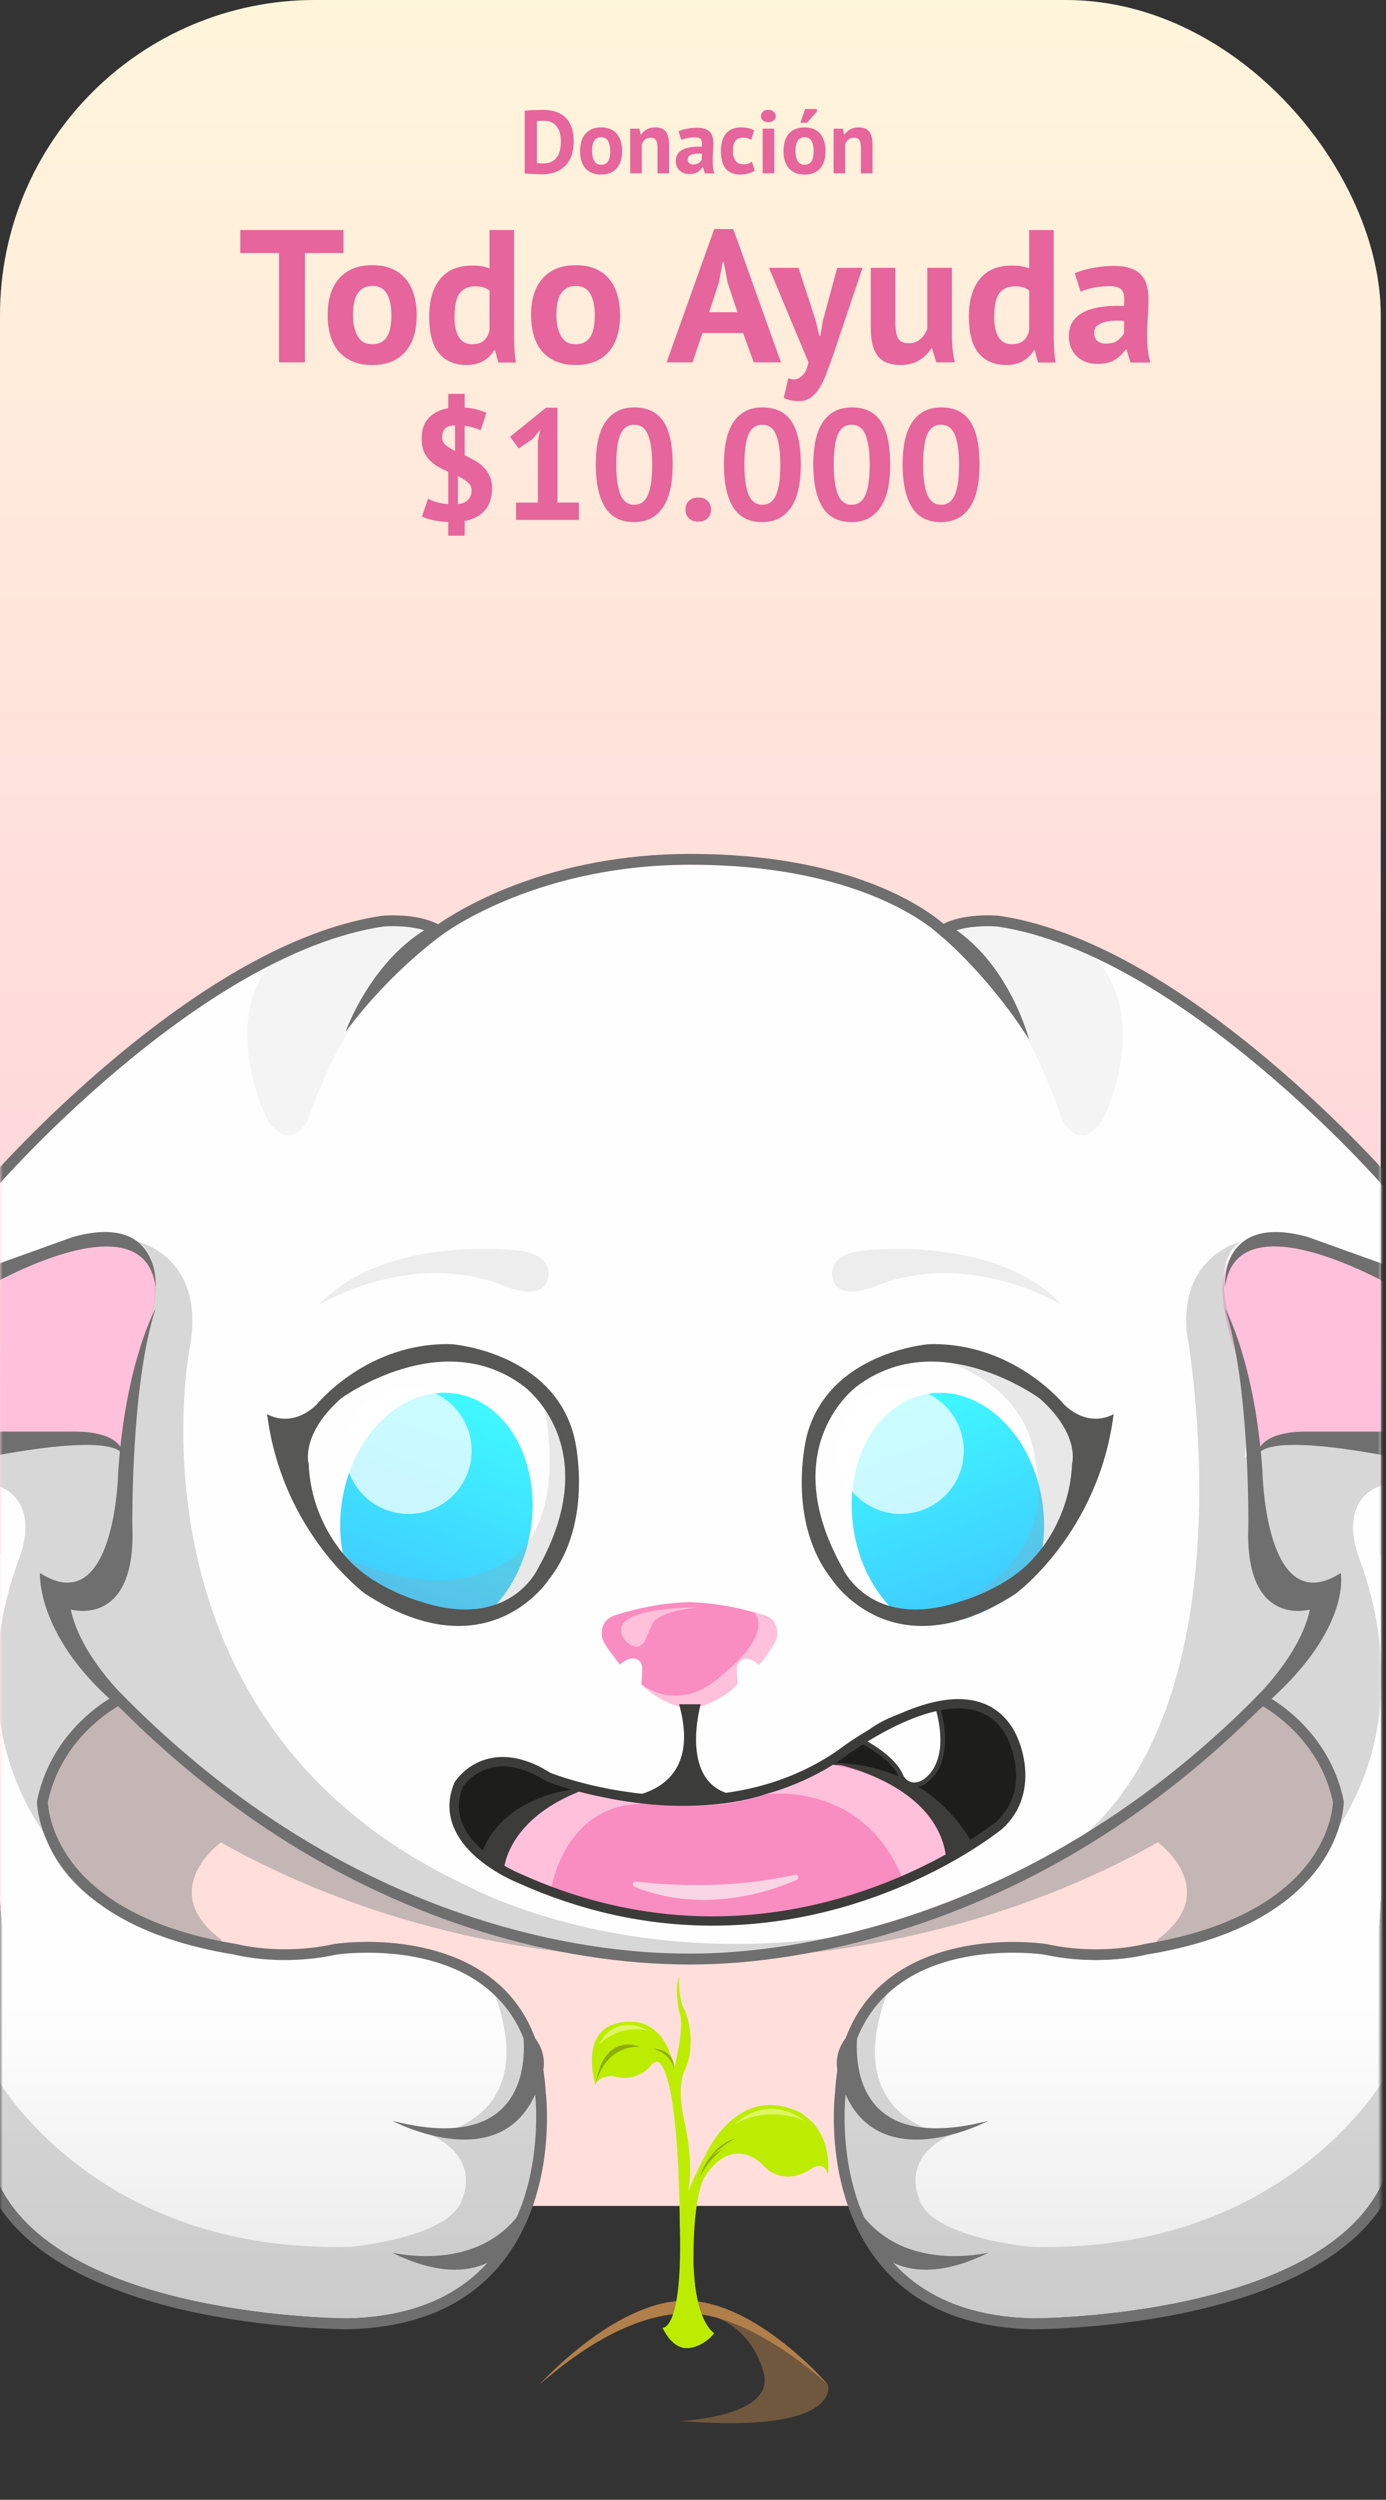 <svg width="264" height="476" fill="none" xmlns="http://www.w3.org/2000/svg"><rect width="100%" height="100%" fill="#333333" stroke="none"/><g clip-path="url(#a)"><g clip-path="url(#b)"><path d="M203 0H60C26.863 0 0 26.863 0 60v300c0 33.137 26.863 60 60 60h143c33.137 0 60-26.863 60-60V60c0-33.137-26.863-60-60-60Z" fill="url(#c)"/></g><circle cx="131.5" cy="401.5" r="168.5" fill="#FFF2F1"/><circle cx="131.5" cy="417.5" r="168.5" fill="#FFE7E5"/><circle cx="131.5" cy="437.5" r="168.5" fill="#FFDEDB"/></g><mask id="d" style="mask-type:luminance" maskUnits="userSpaceOnUse" x="0" y="155" width="263" height="321"><path d="M263 155H0v320.79h263V155Z" fill="#fff"/></mask><g mask="url(#d)"><path d="M102.77 454.05s14.34-15.96 27.78-15.96c13.44 0 27.14 15.96 27.14 15.96s-14.54-13.54-26.73-13.54c-12.19 0-23.84 9.8-28.18 13.54h-.01Z" fill="#B17F4A"/><path d="M189.93 176.42s-6.97-.63-10.46 2.06c0 0-13.07-13.82-47.98-13.82-30.42 0-47.98 13.82-47.98 13.82-3.49-2.69-10.46-2.06-10.46-2.06-35.17 5.23-73.83 49.75-73.83 49.75v188.46c10.99 26.83 66.98 26.83 66.98 26.83 40.99-.85 35.71-42.89 35.71-42.89-1.69-31.9-37.82-26.39-37.82-26.39-10.78 2.35-19.44 0-19.44 0C6.83 366.08 7.04 343 7.04 343c2.96-14.79 15.85-20.71 15.85-20.71 48.44 49.5 99.53 49.7 108.61 49.7 7.4 0 60.17-.2 108.61-49.7 0 0 12.89 5.92 15.85 20.71 0 0 .21 23.08-37.61 29.18 0 0-8.66 2.35-19.44 0 0 0-36.13-5.52-37.82 26.39 0 0-5.28 42.04 35.71 42.89 0 0 55.99 0 66.98-26.83V226.17s-38.66-44.53-73.84-49.76l-.01.01Z" fill="url(#e)"/><mask id="f" style="mask-type:luminance" maskUnits="userSpaceOnUse" x="158" y="263" width="43" height="46"><path d="M161.76 303.06s21.66 16.71 38.37-8.8c0 0 6.42-29-19.18-31.21 0 0-32.22-.94-19.18 40.01h-.01Z" fill="#fff"/></mask><g mask="url(#f)"><path d="M184.323 311.664c9.904-1.615 16.244-13.281 14.161-26.058s-11.801-21.826-21.705-20.211c-9.904 1.615-16.245 13.282-14.161 26.058 2.083 12.777 11.8 21.826 21.705 20.211Z" fill="url(#g)"/></g><mask id="h" style="mask-type:luminance" maskUnits="userSpaceOnUse" x="62" y="263" width="44" height="46"><path d="M101.93 303.06s-21.66 16.71-38.37-8.8c0 0-6.42-29 19.18-31.21 0 0 32.22-.94 19.18 40.01h.01Z" fill="#fff"/></mask><g mask="url(#h)"><path d="M101.055 291.444c2.083-12.777-4.257-24.444-14.161-26.058-9.904-1.615-19.622 7.433-21.705 20.21-2.083 12.777 4.257 24.444 14.161 26.059 9.904 1.614 19.622-7.434 21.705-20.211Z" fill="url(#i)"/></g><path d="M93.53 354.78s3.55-11.47 17.26-14.3c0 0 27.41 8.53 46.87-4.86 0 0 19.7.31 23.86 16.34v1.35s-31.05 20.18-66.92 9.66c0 0-18.99-4.41-21.07-8.2v.01ZM145.63 307.62s-6.74-2.33-13.88-2.52v-.02h-.88v.02c-7.15.19-13.88 2.52-13.88 2.52-3.29 1.27-2.2 4.54-2.2 4.54.68 1.59 2.38 3.57 3.27 4.81 1.69-1.48 2.91-1.16 2.91-1.16 1.74.61 1.39 1.97 1.19 4.89 3.54 3.43 7.11 4.32 8.72 4.55v.08s.16 0 .44-.03c.28.03.44.03.44.03v-.08c1.61-.23 5.17-1.12 8.72-4.55-.2-2.91-.55-4.28 1.19-4.89 0 0 1.21-.32 2.91 1.16.9-1.24 2.59-3.21 3.27-4.81 0 0 1.09-3.27-2.2-4.54h-.02Z" fill="#F98CC0"/><path d="M126.17 443.25s3.97.81 3.3-20.07c0 0 0-26.6-3.84-30.37 0 0-.61-.81-1.82.67 0 0-2.42 3.17-7.07 1.82 0 0-3.17-.07-3.3 1.75 0 0-3.97-12.39 7-12.05 0 0 6.06-.47 8.01 8.75 0 0 1.9-7.47 1.09-10.03 0 0-1.22-4.51-.21-7.41 0 0-.2 4.58 1.21 6.73 0 0 2.29 5.52 0 10.98 0 0-1.82 2.69-.2 9.9 0 0 1.89 7.54.74 13.4 0 0 1.75-4.31 3.43-7.21 0 0 5.93-13.47 17.71-7.95 0 0 6.33 3.23 5.45 11.72 0 0-.47-2.36-2.96-1.08 0 0-5.12 4.18-9.63-.81 0 0-5.52-5.59-10.77 2.42 0 0-2.29 2.69-2.22 16.3 0 0-.07 10.37 3.91 13.6 0 0-5.77 6.97-9.83-1.08v.02Z" fill="url(#j)"/><path d="M113.45 397.05s1.21-7.34 8.38-7.34c0 0-6.9-2.96-8.38 7.34ZM128.43 394.12s-.37-3.06-4.11-4.01c0 0 4.11-.2 4.11 4.01ZM157.69 413.88s-.32-6.6-8.8-7.56c0 0 6.55 1.33 8.8 7.56ZM133.229 414.71s2.21-8.2 10-7.93c0 0-6.36.61-10 7.93Z" fill="#8EAD0B" style="mix-blend-mode:multiply"/><path d="M-2.37 243.17s30.81-16.64 32.02 2.32c0 0-.12 3.04-1.01 7.15 0 0-4.62 13.34-4.25 22.49l-.76.58s-20.48-4.64-27.05 1.11l1.06-33.66-.01.01ZM264.83 243.17s-30.81-16.64-32.02 2.32c0 0 .12 3.04 1.01 7.15 0 0 4.62 13.34 4.25 22.49l.76.58s20.48-4.64 27.05 1.11l-1.06-33.66.01.01Z" fill="#FFC0DB"/><path d="M83.61 177.62s-16.15 9.3-24.96 35.69c0 0-3.36 6.61-7.77-.18 0 0-10.36-20.47 3.22-32.4 0 0 21.71-9.09 29.51-3.11ZM179.32 177.21s14.2 9.71 23.01 36.1c0 0 3.36 6.61 7.77-.18 0 0 10.36-20.47-3.22-32.4 0 0-19.75-9.49-27.56-3.52Z" fill="#9E9E9E" style="mix-blend-mode:multiply" opacity=".1"/><path d="M26.17 236.42s13.15 2.82 9.97 20.21c0 0-14.06 71.48 53.05 102.56 0 0 36.72 20.27 88.39 5.73 0 0-53.81 22.36-111.83-8.69 0 0-29.7-17.84-44.1-33.26 0 0-18.78 15.57-11.82 27.86 0 0-18.74-20.52-6.01-54.54 0 0 4.24-10.59-4.61-13.5v-7.49s19.82-4.48 26.29 2.38c0 0-1.88-10.58 3.35-28.52 0 0 2.51-9.7-2.69-12.73l.01-.01Z" fill="#9E9E9E" style="mix-blend-mode:multiply" opacity=".41"/><path d="M-2.37 256.62s28.59-15.66 28.82 2.66c0 0 6.44-15.02.57-21.45 0 0-11.47-6.46-28.73 5.35l-.66 13.45v-.01ZM264.8 256.62s-28.59-15.66-28.82 2.66c0 0-6.44-15.02-.57-21.45 0 0 11.47-6.46 28.73 5.35l.66 13.45v-.01Z" fill="#FFC0DB" style="mix-blend-mode:multiply"/><path d="M-1.61 394.12s18.42 35.18 68.59 33.71c0 0 19.32-1.84 21.12-9.3 0 0 3.53-7.46-5.91-11.94 0 0 22.05-2.56 11.34-28.63 0 0 18.82 14.46 5.06 47.15 0 0-6.78 20.77-41.29 17.09 0 0-48.83-1.1-58.92-26.98v-21.11l.01.01ZM264.73 394.12s-18.42 35.18-68.59 33.71c0 0-19.32-1.84-21.12-9.3 0 0-3.53-7.46 5.91-11.94 0 0-22.05-2.56-11.34-28.63 0 0-18.82 14.46-5.06 47.15 0 0 6.78 20.77 41.29 17.09 0 0 48.83-1.1 58.92-26.98v-21.11l-.01.01ZM263.35 282.78v-7.49s-19.82-4.48-26.29 2.38c0 0 1.88-10.58-3.35-28.52 0 0-2.51-9.7 2.69-12.73 0 0-11.51 2.47-10.39 17.03.04.22 14.06 76.44-25.91 100.74 8.12-5.1 29.32-18.92 40.81-31.22 0 0 18.78 15.57 11.82 27.86 0 0 18.74-20.52 6.01-54.54 0 0-4.24-10.59 4.61-13.5v-.01ZM99.52 368.19c-4.69-.8-9.54-1.88-14.53-3.28 0 0 5.51 2.29 14.89 4.38-.12-.37-.24-.74-.36-1.1Z" fill="#9E9E9E" style="mix-blend-mode:multiply" opacity=".41"/><path d="M122.14 320.69s7.31 6.06 15.63-1.96c0 0 9.31-7.04 5.97-11.69 0 0 5.52 1.06 4.09 5.12 0 0-1.57 3.23-3.27 4.81 0 0-2.75-2.82-4.15.24 0 0-.25 2.08.06 3.49 0 0-6.04 5.83-11 4.26 0 0-3.67-.77-7.32-4.26l-.01-.01ZM105.03 359.55s2.63-17.41 19.44-16c0 0 12.12 1.59 21.16-1.85 0 0 18.26-2.91 26.1 15.55 0 0 3.49-.51 8.5-4 0 0-1.47-13.65-21.58-17.2 0 0-18.8 13.07-48.35 5.03 0 0-13.03 4.15-14.26 14.13 0 0-1.01 1.01 8.99 4.35v-.01Z" fill="#FFC0DB" style="mix-blend-mode:multiply"/><path d="M139.18 372.7s-49.01 5.12-97.11-21.88c0 0-12.48 9.07 0 18.48l.73 1.52s-33.87-3.38-35.2-26.93c0 0-.86-9.66 14.05-20.92 0 0 55.48 56.4 117.52 49.74l.01-.01Z" fill="#9E9E9E" style="mix-blend-mode:multiply" opacity=".62"/><path d="M123.44 372.7s49.01 5.12 97.11-21.88c0 0 12.48 9.07 0 18.48l-.73 1.52s33.87-3.38 35.2-26.93c0 0 .86-9.66-14.05-20.92 0 0-55.48 56.4-117.52 49.74l-.01-.01Z" fill="#9E9E9E" style="mix-blend-mode:multiply" opacity=".62"/><path style="mix-blend-mode:multiply" d="M113.53 396.67s3.78-7.53 11.19-5.12c0 0 2.24.49 2.7 5.5 0 0-.98-4.7-2.38-4.49 0 0-.83.14-1.46 1.18 0 0-2.4 2.92-6.85 1.55 0 0-2.28-.09-3.2 1.38Z" fill="url(#k)"/><path style="mix-blend-mode:multiply" d="M154.03 403.49c1.48 1.14.56 2.29.56 2.29-.46.23-.64 1-.64 1 .01.32.06.6.12.87-3.22-2.38-9.9-5.11-18.81 3.1 0 0 9.59-7.81 18.35-1.14-1.4.5-2.04 2.51-2.04 2.51-1.19 2.25-8.03-1.37-8.03-1.37.83.65 1.75 1.45 1.75 1.45 3.49 4.08 8.32 1.32 8.32 1.32 3.44-2.59 4.09.36 4.09.36.52-7.42-3.66-10.39-3.66-10.39h-.01Z" fill="url(#l)"/><path style="mix-blend-mode:multiply" d="M127.05 444.72s5.03 1.99 5.5-2.07c0 0 .43.17-.43-10.9 0 0-.04 9.22 3.88 12.57 0 0-1.82 2.63-5.37 2.79 0 0-1.76.18-3.59-2.39h.01Z" fill="url(#m)"/><path d="M182.41 305.12s19.67-7.36 14.53-28.29c0 0-.9-11.97-16.54-17.55 0 0 18.75-.63 26.33 15.86 0 0 4.11 20.71-24.32 29.98ZM65.88 296.42s17.35 9.83 31.45.41c0 0 11.01-5.87 6.12-30.17 0 0 17.01 23.55-6 39.43 0 0-19.33 8.09-31.57-9.67Z" fill="#9E9E9E" style="mix-blend-mode:multiply" opacity=".23"/><path opacity=".72" d="M171.54 288.28c6.65 0 12.04-5.39 12.04-12.04 0-6.65-5.39-12.04-12.04-12.04-6.649 0-12.04 5.39-12.04 12.04 0 6.65 5.391 12.04 12.04 12.04ZM77.8 288.28c6.65 0 12.04-5.39 12.04-12.04 0-6.65-5.39-12.04-12.04-12.04-6.65 0-12.04 5.39-12.04 12.04 0 6.65 5.39 12.04 12.04 12.04Z" fill="#fff"/><path d="M133.03 306.1s-18.54-.28-14.04 6.15c0 0 2.39 2.94 3.95 0 0 0 .46-1.32 1.19-2.63 0 0 0-2.69 8.9-3.52Z" fill="#FFC0DB"/><path d="M120.87 359.3c4.99 2.05 16.1 4.93 30.85-1.31.59-.25.31-1.15-.32-1.01-6.08 1.37-16.72 2.89-30.27 1.3-.62-.07-.84.78-.27 1.01l.01.01Z" fill="#F9D4E5"/><path opacity=".52" d="M139.96 404.54s5.68-6.24 13.33-.69c0 0-6.81-3.21-13.33.69ZM114.1 389.31s2.62-6.14 9.38-2.65c0 0-5.09-1.49-9.38 2.65Z" fill="#FFFFC1"/><path d="M50.88 269.27c2.85 22.66 18.7 34.23 18.7 34.23 23.45 15.21 34.97-2.75 34.97-2.75 8.87-11.25 4.81-27.2 4.81-27.2-4.12-16.16-23.29-17.59-23.29-17.59-16.16-.48-25.83 11.57-25.83 11.57-4.91 4.6-9.35 1.74-9.35 1.74h-.01Zm14.05-2.96s19.23-14.16 34.86-2.32c0 0 15.77 11.44 2.67 34.68 0 0-5.31 11.91-22.32 6.31 0 0-9.19-2.54-14.26-8.56 0 0-6.66-6.76-7.08-17.64 0 0-1.69-5.49 6.13-12.47ZM204.19 278.78c-.42 10.88-7.08 17.64-7.08 17.64-5.07 6.02-14.26 8.56-14.26 8.56-17.01 5.6-22.32-6.31-22.32-6.31-13.1-23.24 2.67-34.68 2.67-34.68 15.63-11.83 34.86 2.32 34.86 2.32 7.82 6.97 6.13 12.47 6.13 12.47Zm-1.43-11.25s-9.67-12.04-25.83-11.57c0 0-19.17 1.43-23.29 17.59 0 0-4.07 15.95 4.81 27.2 0 0 11.51 17.96 34.97 2.75 0 0 15.85-11.57 18.7-34.23 0 0-4.44 2.85-9.35-1.74h-.01Z" fill="#575756"/><path d="M157.69 454.05s3.07 9.45-28.2 6.95c0 0 19.09-.73 15.79-9.73 0 0-2.06-8.79-11.29-10.74 0 0 10.17-1.31 23.7 13.53v-.01Z" fill="#B17F4A" style="mix-blend-mode:multiply" opacity=".48"/><path d="M93.53 354.78s-1.13-9.66 17.26-14.3c0 0-9.7-2.34-10.43-3.9 0 0-11.93-4.5-13.95 6.42 0 0 .03 9.33 7.13 11.78h-.01ZM158.65 336.04s14.03-.21 21.19 10.53l2.57 6.11s9.68-4.09 11.12-10.33c0 0 4.84-9.32-5.07-16.64 0 0-4.13-1.54-9.55-.39 0 0 3.18 12.89-4.56 14.55 0 0-1.96-.08-3.52-2.93 0 0-2.8-4.41-6.96-5.51l-5.24 4.61h.02Z" fill="#1D1D1B"/><path d="M182.56 325.32c3.67 0 6.96 1.36 9.06 5.12 0 0 5.39 9.82-1.9 16.48 0 0-22.09 17.99-54.04 17.99-11.14 0-23.49-2.19-36.51-8.09 0 0-15.29-6.1-11.01-16.56 0 0 2.44-3.91 7.61-3.91 2.23 0 4.96.72 8.23 2.8.24.15 11.5 4.59 25.76 4.59 9.76 0 20.92-2.08 30.91-9.03 0 0 12.25-9.4 21.89-9.4m0-1.78c-9.97 0-22.05 9.06-22.94 9.74-8.31 5.77-18.36 8.69-29.87 8.69-13.52 0-24.03-4.03-24.92-4.39-3.17-1.99-6.23-3.01-9.07-3.01-6.09 0-9 4.55-9.12 4.75l-.08.13-.06.14c-1.18 2.89-1.19 5.75-.02 8.5 2.76 6.49 11.23 10.06 11.98 10.37 12.07 5.46 24.59 8.23 37.21 8.23 32.22 0 54.25-17.64 55.17-18.39l.04-.03.04-.03c6.58-6.01 4.36-14.83 2.26-18.65-2.21-3.96-5.88-6.04-10.62-6.04v-.01Z" fill="#3C3C3B"/><path d="M116.09 342.46s18.54.97 13.26-17.94h4.12s-5.78 20.2 12.17 17.18c0 0-11.32 4.34-29.55.76Z" fill="#3C3C3B"/><path d="M163.89 331.39s6.13 2.96 7.71 6.76c0 0 1.06 2.64 4.01 1.37 0 0 6.23-2.63 3.06-14.2 0 0-9.19.36-14.79 6.07h.01Z" stroke="#3C3C3B" stroke-width=".89" stroke-miterlimit="10"/><path d="M185.17 350.72c-.37.42-6.45-14.79-27.13-15.11 0 0 20.95 3.7 22.22 18.59l4.91-3.49v.01ZM95.96 356.22s.32-10.25 16.16-15.74c0 0-15.85-.01-20.49 12.68l4.33 3.06Z" fill="#3C3C3B"/><path d="M238.85 323.58c.39-.4 8.82-8.46 10.66-17.1 0 0-12.52 3.68-11.73-15.97 0 0 .32-26.94-4.44-41.36 0 0 5.7 10.13 7.13 31.06 0 0 .48 28.52 14.9 19.33 0 0 2.33 11.12-15.73 26.17l-.79-2.13Z" fill="#706F6F"/><path d="M167.27 244.71s-7.13 3.33-8.56-.95c0 0-1.74-4.44 4.91-5.55 0 0 25.83-3.49 38.66 10.3 0 0-17.11-10.62-35.02-3.8h.01Z" fill="#EDEDED"/><path d="M233.35 245.03s-1.11-14.1 15.69-9.51l16.32 5.86v3.64s-29.63-17.27-32.01 0v.01ZM239.37 277.67s-.65-5.23 9.98-5.07h17.6l-.63 5.07s-26.46-5.7-26.94 0h-.01ZM163.52 385.8s-5.04 25.67 24.68 18.06c0 0-22.25 11.88-28.17-7.79 0 0-2.85-5.77 3.49-10.27ZM188.2 429c.74-.36-19.03 5.23-26.64-11.73 0 0 .95 5.39 3.96 9.67 0 0 5.86 10.3 22.68 2.06ZM24.14 323.58c-.39-.4-8.82-8.35-10.66-17.1 0 0 12.52 3.68 11.73-15.97 0 0-.32-26.94 4.44-41.36 0 0-5.7 10.13-7.13 31.06 0 0-.48 28.52-14.9 19.33 0 0-.88 12.48 15.76 26.11l.77-2.07h-.01Z" fill="#706F6F"/><path d="M95.72 244.71s7.13 3.33 8.56-.95c0 0 1.74-4.44-4.91-5.55 0 0-25.83-3.49-38.66 10.3 0 0 17.11-10.62 35.02-3.8h-.01Z" fill="#EDEDED"/><path d="M29.64 245.03s1.11-14.1-15.69-9.51l-16.32 5.87v3.64s29.63-17.27 32.01 0ZM23.62 277.67s.65-5.23-9.98-5.07H-3.95l.63 5.07s26.46-5.7 26.94 0ZM85.79 176.9c-.49.29-10.63 7.08-19.98 19.6 0 0 4.82-13.84 16.37-20.18l3.61.58ZM177.58 176.85c.47.33 10.05 7.88 18.42 21.07 0 0-3.58-14.13-14.6-21.33l-3.82.26ZM99.47 385.8s5.04 25.67-24.68 18.06c0 0 22.25 11.88 28.17-7.79 0 0 2.85-5.77-3.49-10.27ZM74.79 429c-.74-.36 19.03 5.23 26.64-11.73 0 0-.95 5.39-3.96 9.67 0 0-5.86 10.3-22.68 2.06Z" fill="#706F6F"/><path d="M131.5 164.66c34.9 0 47.98 13.82 47.98 13.82 2.37-1.83 6.35-2.12 8.66-2.12 1.08 0 1.8.06 1.8.06 35.18 5.23 73.84 49.76 73.84 49.76v188.46c-10.99 26.83-66.98 26.83-66.98 26.83-40.99-.85-35.71-42.89-35.71-42.89 1.26-23.71 21.52-26.75 31.86-26.75 3.57 0 5.96.36 5.96.36 3.59.78 6.95 1.04 9.83 1.04 5.76 0 9.61-1.04 9.61-1.04 37.82-6.1 37.61-29.18 37.61-29.18-2.96-14.79-15.85-20.71-15.85-20.71C191.67 371.8 138.9 372 131.5 372c-9.08 0-60.17-.2-108.61-49.7 0 0-12.89 5.92-15.85 20.71 0 0-.21 23.08 37.61 29.18 0 0 3.85 1.04 9.61 1.04 2.88 0 6.24-.26 9.83-1.04 0 0 2.39-.36 5.96-.36 10.33 0 30.6 3.05 31.86 26.75 0 0 5.28 42.04-35.71 42.89 0 0-55.99 0-66.98-26.83V226.17s38.66-44.52 73.84-49.75c0 0 .71-.06 1.8-.06 2.31 0 6.29.29 8.66 2.12 0 0 17.55-13.82 47.98-13.82Zm0-2.06c-26.68 0-43.56 10.28-48.06 13.4-2.64-1.38-6.02-1.7-8.58-1.7-1.17 0-1.95.07-1.99.07h-.06l-.06.01c-14.97 2.23-32.17 11.41-51.13 27.3C7.6 213.43-2.24 224.71-2.34 224.82l-.5.58v189.64l.15.38c11.38 27.79 66.54 28.11 68.88 28.11 12.51-.26 22.14-4.22 28.68-11.79 11.21-12.97 9.26-31.78 9.08-33.34-1.41-25.84-24.18-28.63-33.91-28.63-3.69 0-6.17.37-6.27.39h-.06l-.06.02c-3.03.66-6.19 1-9.39 1-5.38 0-9.04-.96-9.07-.97l-.1-.03-.11-.02c-14.76-2.38-25.64-7.85-31.47-15.81-3.91-5.34-4.35-10.19-4.4-11.15 2.25-10.76 10.29-16.48 13.4-18.33 20.4 20.52 43.55 34.93 68.83 42.83 13.55 4.23 27.06 6.38 40.16 6.38 12.36 0 26.03-2.21 39.53-6.38 25.76-7.97 49.12-22.37 69.47-42.83 3.11 1.85 11.16 7.57 13.4 18.34-.05.94-.48 5.8-4.4 11.15-5.83 7.96-16.71 13.43-31.47 15.81l-.11.02-.1.03s-3.69.97-9.07.97c-3.2 0-6.36-.34-9.39-1h-.06l-.06-.02c-.1-.02-2.58-.39-6.27-.39-9.73 0-32.5 2.79-33.91 28.63-.18 1.56-2.13 20.37 9.08 33.34 6.54 7.57 16.17 11.54 28.64 11.79 2.45 0 57.55-.34 68.92-28.11l.15-.38V225.4l-.5-.58c-.1-.11-9.94-11.39-23.96-23.15-18.96-15.89-36.16-25.07-51.13-27.3h-.06l-.06-.01c-.03 0-.82-.07-1.99-.07-2.5 0-5.8.31-8.42 1.62-4.08-3.45-18.38-13.31-48.22-13.31h-.01Z" fill="#706F6F"/></g><path d="M99.945 21.1c.238-.034.505-.062.799-.085a24.393 24.393 0 0 1 1.853-.068c.306-.011.578-.017.816-.017 1.054 0 1.955.147 2.703.442.748.295 1.355.708 1.819 1.241a4.968 4.968 0 0 1 1.02 1.904c.216.737.323 1.547.323 2.431 0 .805-.102 1.581-.306 2.329a5.27 5.27 0 0 1-1.02 1.989c-.476.578-1.105 1.043-1.887 1.394-.77.351-1.728.527-2.873.527-.181 0-.425-.006-.731-.017a30.818 30.818 0 0 1-.935-.051 22.354 22.354 0 0 1-.918-.051 6.348 6.348 0 0 1-.663-.051V21.1Zm3.655 1.904c-.249 0-.504.006-.765.017a4.564 4.564 0 0 0-.561.051v7.973c.046.011.119.023.221.034.114 0 .233.006.357.017.125 0 .244.006.357.017h.255c.658 0 1.202-.113 1.632-.34.442-.238.788-.55 1.037-.935.261-.385.442-.827.544-1.326.102-.51.153-1.031.153-1.564 0-.465-.045-.93-.136-1.394a3.405 3.405 0 0 0-.51-1.275 2.747 2.747 0 0 0-.986-.918c-.419-.238-.952-.357-1.598-.357Zm6.893 5.746c0-1.44.351-2.544 1.054-3.315.703-.782 1.689-1.173 2.958-1.173.68 0 1.269.108 1.768.323.499.215.912.521 1.241.918.329.385.572.856.731 1.411.17.555.255 1.167.255 1.836 0 1.44-.351 2.55-1.054 3.332-.691.77-1.672 1.156-2.941 1.156-.68 0-1.269-.108-1.768-.323a3.5 3.5 0 0 1-1.258-.901 4.076 4.076 0 0 1-.748-1.428 6.656 6.656 0 0 1-.238-1.836Zm2.278 0c0 .374.034.72.102 1.037.068.317.17.595.306.833.136.238.312.425.527.561.227.125.493.187.799.187.578 0 1.009-.21 1.292-.629.283-.42.425-1.082.425-1.989 0-.782-.13-1.411-.391-1.887-.261-.487-.703-.731-1.326-.731-.544 0-.969.204-1.275.612-.306.408-.459 1.077-.459 2.006ZM125.234 33v-4.828c0-.691-.102-1.19-.306-1.496-.193-.306-.527-.459-1.003-.459-.419 0-.776.125-1.071.374a2.007 2.007 0 0 0-.612.901V33h-2.21v-8.5h1.751l.255 1.122h.068c.261-.363.606-.68 1.037-.952.431-.272.986-.408 1.666-.408.419 0 .793.057 1.122.17.329.113.606.3.833.561.227.26.397.618.51 1.071.113.442.17.992.17 1.649V33h-2.21Zm4.011-8.007a6.98 6.98 0 0 1 1.615-.476 9.945 9.945 0 0 1 1.955-.187c.589 0 1.082.074 1.479.221.396.136.708.334.935.595.238.26.402.572.493.935.102.363.153.77.153 1.224 0 .499-.017 1.003-.051 1.513-.034.499-.057.992-.068 1.479 0 .487.017.963.051 1.428.034.453.119.884.255 1.292h-1.802l-.357-1.173h-.085a3.086 3.086 0 0 1-.952.918c-.397.25-.913.374-1.547.374-.397 0-.754-.057-1.071-.17a2.48 2.48 0 0 1-.816-.51 2.425 2.425 0 0 1-.527-.782 2.674 2.674 0 0 1-.187-1.02c0-.521.113-.958.34-1.309a2.507 2.507 0 0 1 1.003-.867c.442-.227.963-.38 1.564-.459.612-.09 1.292-.119 2.04-.085.079-.635.034-1.088-.136-1.36-.17-.283-.55-.425-1.139-.425-.442 0-.913.045-1.411.136-.488.09-.89.21-1.207.357l-.527-1.649Zm2.805 6.324c.442 0 .793-.096 1.054-.289.26-.204.453-.42.578-.646v-1.105a6.17 6.17 0 0 0-1.02-.017 3.664 3.664 0 0 0-.85.153c-.25.08-.448.193-.595.34a.757.757 0 0 0-.221.561c0 .317.09.567.272.748.192.17.453.255.782.255Zm11.697 1.156c-.34.25-.753.436-1.241.561a5.357 5.357 0 0 1-1.479.204c-.68 0-1.258-.108-1.734-.323a2.996 2.996 0 0 1-1.139-.901 3.945 3.945 0 0 1-.646-1.428 8.43 8.43 0 0 1-.187-1.836c0-1.44.323-2.544.969-3.315.646-.782 1.587-1.173 2.822-1.173.624 0 1.122.051 1.496.153.386.102.731.232 1.037.391l-.527 1.802a4.337 4.337 0 0 0-.782-.289 3.306 3.306 0 0 0-.867-.102c-.612 0-1.076.204-1.394.612-.317.397-.476 1.037-.476 1.921 0 .363.04.697.119 1.003.08.306.199.572.357.799.159.227.363.408.612.544.261.125.561.187.901.187.374 0 .692-.045.952-.136a3.64 3.64 0 0 0 .697-.357l.51 1.683Zm1.524-7.973h2.21V33h-2.21v-8.5Zm-.323-2.397c0-.329.119-.606.357-.833.249-.238.589-.357 1.02-.357.43 0 .776.119 1.037.357.272.227.408.504.408.833 0 .329-.136.606-.408.833-.261.215-.607.323-1.037.323-.431 0-.771-.108-1.02-.323a1.106 1.106 0 0 1-.357-.833Zm4.293 6.647c0-1.44.352-2.544 1.054-3.315.703-.782 1.689-1.173 2.958-1.173.68 0 1.27.108 1.768.323.499.215.913.521 1.241.918.329.385.573.856.731 1.411.17.555.255 1.167.255 1.836 0 1.44-.351 2.55-1.054 3.332-.691.77-1.671 1.156-2.941 1.156-.68 0-1.269-.108-1.768-.323a3.51 3.51 0 0 1-1.258-.901 4.092 4.092 0 0 1-.748-1.428 6.694 6.694 0 0 1-.238-1.836Zm2.278 0c0 .374.034.72.102 1.037.068.317.17.595.306.833.136.238.312.425.527.561.227.125.493.187.799.187.578 0 1.009-.21 1.292-.629.284-.42.425-1.082.425-1.989 0-.782-.13-1.411-.391-1.887-.26-.487-.702-.731-1.326-.731-.544 0-.969.204-1.275.612-.306.408-.459 1.077-.459 2.006Zm1.836-7.99h2.244v.51l-1.887 2.108h-1.258l.901-2.618ZM163.982 33v-4.828c0-.691-.102-1.19-.306-1.496-.193-.306-.527-.459-1.003-.459-.419 0-.776.125-1.071.374a2.007 2.007 0 0 0-.612.901V33h-2.21v-8.5h1.751l.255 1.122h.068c.261-.363.606-.68 1.037-.952.431-.272.986-.408 1.666-.408.419 0 .793.057 1.122.17.329.113.606.3.833.561.227.26.397.618.51 1.071.113.442.17.992.17 1.649V33h-2.21ZM65.425 48.192h-7.344V69h-4.932V48.192h-7.38V43.8h19.656v4.392ZM62.417 60c0-3.048.743-5.388 2.231-7.02 1.489-1.656 3.577-2.484 6.264-2.484 1.44 0 2.688.228 3.744.684 1.056.456 1.932 1.104 2.628 1.944.697.816 1.212 1.812 1.548 2.988.36 1.176.54 2.472.54 3.888 0 3.048-.743 5.4-2.231 7.056-1.465 1.632-3.54 2.448-6.229 2.448-1.44 0-2.688-.228-3.744-.684a7.42 7.42 0 0 1-2.664-1.908c-.696-.84-1.224-1.848-1.584-3.024-.336-1.176-.504-2.472-.504-3.888Zm4.823 0c0 .792.073 1.524.217 2.196.144.672.36 1.26.648 1.764.287.504.66.9 1.115 1.188.48.264 1.044.396 1.692.396 1.224 0 2.136-.444 2.736-1.332.6-.888.9-2.292.9-4.212 0-1.656-.276-2.988-.828-3.996-.552-1.032-1.487-1.548-2.808-1.548-1.152 0-2.052.432-2.7 1.296-.648.864-.972 2.28-.972 4.248Zm30.677 2.664c0 1.008.011 2.016.035 3.024.025 1.008.133 2.124.325 3.348h-3.349l-.647-2.34h-.145c-.48.84-1.175 1.524-2.087 2.052-.889.504-1.945.756-3.169.756-2.255 0-4.007-.744-5.255-2.232-1.249-1.488-1.873-3.816-1.873-6.984 0-3.072.697-5.46 2.089-7.164 1.392-1.704 3.431-2.556 6.12-2.556.743 0 1.356.048 1.835.144.48.072.96.204 1.44.396V43.8h4.68v18.864Zm-7.957 2.88c.913 0 1.633-.216 2.16-.648.528-.456.9-1.104 1.117-1.944V55.32a3.296 3.296 0 0 0-1.116-.576c-.408-.144-.936-.216-1.584-.216-1.32 0-2.317.444-2.989 1.332-.648.888-.972 2.412-.972 4.572 0 1.536.265 2.772.793 3.708.552.936 1.415 1.404 2.591 1.404ZM101.16 60c0-3.048.744-5.388 2.232-7.02 1.488-1.656 3.576-2.484 6.264-2.484 1.44 0 2.688.228 3.744.684 1.056.456 1.932 1.104 2.628 1.944.696.816 1.212 1.812 1.548 2.988.36 1.176.54 2.472.54 3.888 0 3.048-.744 5.4-2.232 7.056-1.464 1.632-3.54 2.448-6.228 2.448-1.44 0-2.688-.228-3.744-.684a7.42 7.42 0 0 1-2.664-1.908c-.696-.84-1.224-1.848-1.584-3.024-.336-1.176-.504-2.472-.504-3.888Zm4.824 0c0 .792.072 1.524.216 2.196.144.672.36 1.26.648 1.764.288.504.66.9 1.116 1.188.48.264 1.044.396 1.692.396 1.224 0 2.136-.444 2.736-1.332.6-.888.9-2.292.9-4.212 0-1.656-.276-2.988-.828-3.996-.552-1.032-1.488-1.548-2.808-1.548-1.152 0-2.052.432-2.7 1.296-.648.864-.972 2.28-.972 4.248Zm35.568 3.42h-7.74L131.903 69h-4.932l9.072-25.38h3.636L148.751 69h-5.184l-2.016-5.58Zm-6.48-3.96h5.4l-1.872-5.616-.756-3.96h-.18l-.756 3.996-1.836 5.58Zm20.332 1.656.648 2.808h.216l.468-2.844L159.471 51h4.824l-5.472 16.236a85.635 85.635 0 0 1-1.332 3.672c-.408 1.128-.864 2.1-1.368 2.916-.504.816-1.068 1.44-1.692 1.872-.6.456-1.32.684-2.16.684-1.248 0-2.244-.204-2.988-.612l.864-3.744c.36.144.72.216 1.08.216.552 0 1.08-.24 1.584-.72.528-.456.924-1.296 1.188-2.52l-7.524-18h5.616l3.312 10.116ZM170.542 51v10.224c0 1.464.168 2.52.504 3.168.36.648 1.044.972 2.052.972.888 0 1.62-.264 2.196-.792a4.783 4.783 0 0 0 1.332-1.944V51h4.68v12.528c0 .984.048 1.956.144 2.916.096.936.24 1.788.432 2.556h-3.528l-.828-2.664h-.144c-.552.912-1.32 1.668-2.304 2.268-.984.6-2.148.9-3.492.9-.912 0-1.728-.12-2.448-.36a4.022 4.022 0 0 1-1.8-1.188c-.48-.552-.852-1.296-1.116-2.232-.24-.936-.36-2.112-.36-3.528V51h4.68Zm30.171 11.664c0 1.008.012 2.016.036 3.024.024 1.008.132 2.124.324 3.348h-3.348l-.648-2.34h-.144c-.48.84-1.176 1.524-2.088 2.052-.888.504-1.944.756-3.168.756-2.256 0-4.008-.744-5.256-2.232-1.248-1.488-1.872-3.816-1.872-6.984 0-3.072.696-5.46 2.088-7.164 1.392-1.704 3.432-2.556 6.12-2.556.744 0 1.356.048 1.836.144.48.072.96.204 1.44.396V43.8h4.68v18.864Zm-7.956 2.88c.912 0 1.632-.216 2.16-.648.528-.456.9-1.104 1.116-1.944V55.32a3.296 3.296 0 0 0-1.116-.576c-.408-.144-.936-.216-1.584-.216-1.32 0-2.316.444-2.988 1.332-.648.888-.972 2.412-.972 4.572 0 1.536.264 2.772.792 3.708.552.936 1.416 1.404 2.592 1.404Zm11.955-13.5c.96-.432 2.1-.768 3.42-1.008a21.07 21.07 0 0 1 4.14-.396c1.248 0 2.292.156 3.132.468.84.288 1.5.708 1.98 1.26a4.503 4.503 0 0 1 1.044 1.98c.216.768.324 1.632.324 2.592a48.16 48.16 0 0 1-.108 3.204c-.072 1.056-.12 2.1-.144 3.132 0 1.032.036 2.04.108 3.024.072.96.252 1.872.54 2.736h-3.816l-.756-2.484h-.18c-.48.744-1.152 1.392-2.016 1.944-.84.528-1.932.792-3.276.792-.84 0-1.596-.12-2.268-.36a5.279 5.279 0 0 1-1.728-1.08 5.17 5.17 0 0 1-1.116-1.656c-.264-.648-.396-1.368-.396-2.16 0-1.104.24-2.028.72-2.772.504-.768 1.212-1.38 2.124-1.836.936-.48 2.04-.804 3.312-.972 1.296-.192 2.736-.252 4.32-.18.168-1.344.072-2.304-.288-2.88-.36-.6-1.164-.9-2.412-.9-.936 0-1.932.096-2.988.288-1.032.192-1.884.444-2.556.756l-1.116-3.492Zm5.94 13.392c.936 0 1.68-.204 2.232-.612.552-.432.96-.888 1.224-1.368v-2.34a13.07 13.07 0 0 0-2.16-.036 7.772 7.772 0 0 0-1.8.324c-.528.168-.948.408-1.26.72-.312.312-.468.708-.468 1.188 0 .672.192 1.2.576 1.584.408.36.96.54 1.656.54ZM85.384 99.39c-1.14-.04-2.14-.16-3-.36-.86-.2-1.53-.43-2.01-.69l1.17-3.39c.36.22.86.43 1.5.63.66.2 1.44.34 2.34.42v-6.15c-.62-.28-1.24-.59-1.86-.93-.6-.34-1.14-.75-1.62-1.23-.48-.48-.87-1.05-1.17-1.71-.28-.68-.42-1.48-.42-2.4 0-1.72.45-3.05 1.35-3.99.92-.96 2.16-1.58 3.72-1.86V75h3.12v2.61c.88.06 1.65.18 2.31.36.66.18 1.27.39 1.83.63l-1.08 3.33a10.225 10.225 0 0 0-3.06-.84v5.61c.62.28 1.24.6 1.86.96.64.34 1.2.75 1.68 1.23.5.48.9 1.05 1.2 1.71.32.64.48 1.41.48 2.31 0 1.84-.47 3.28-1.41 4.32-.92 1.02-2.19 1.68-3.81 1.98V102h-3.12v-2.61Zm4.44-6.03c0-.64-.26-1.16-.78-1.56-.5-.42-1.11-.8-1.83-1.14V96c.88-.1 1.53-.38 1.95-.84.44-.46.66-1.06.66-1.8Zm-5.61-10.11c0 .6.23 1.1.69 1.5.48.4 1.07.77 1.77 1.11V81c-.94.04-1.59.27-1.95.69-.34.42-.51.94-.51 1.56ZM98.296 95.7h4.17V83.85l.45-2.04-1.44 1.77-2.67 1.83-1.65-2.25 6.84-5.52h2.19V95.7h4.08V99h-11.97v-3.3Zm15.191-7.23c0-3.68.63-6.41 1.89-8.19 1.26-1.8 3.07-2.7 5.43-2.7 2.52 0 4.37.89 5.55 2.67 1.18 1.76 1.77 4.5 1.77 8.22 0 3.7-.64 6.45-1.92 8.25-1.26 1.8-3.07 2.7-5.43 2.7-2.5 0-4.34-.94-5.52-2.82-1.18-1.9-1.77-4.61-1.77-8.13Zm3.9 0c0 2.44.26 4.33.78 5.67.54 1.32 1.42 1.98 2.64 1.98 1.18 0 2.04-.61 2.58-1.83.56-1.22.84-3.16.84-5.82 0-2.42-.26-4.29-.78-5.61-.52-1.32-1.41-1.98-2.67-1.98-1.2 0-2.07.62-2.61 1.86-.52 1.24-.78 3.15-.78 5.73Zm13.182 8.55c0-.7.22-1.25.66-1.65.44-.42 1.02-.63 1.74-.63.76 0 1.36.21 1.8.63.44.4.66.95.66 1.65s-.22 1.26-.66 1.68c-.44.42-1.04.63-1.8.63-.72 0-1.3-.21-1.74-.63-.44-.42-.66-.98-.66-1.68Zm7.322-8.55c0-3.68.63-6.41 1.89-8.19 1.26-1.8 3.07-2.7 5.43-2.7 2.52 0 4.37.89 5.55 2.67 1.18 1.76 1.77 4.5 1.77 8.22 0 3.7-.64 6.45-1.92 8.25-1.26 1.8-3.07 2.7-5.43 2.7-2.5 0-4.34-.94-5.52-2.82-1.18-1.9-1.77-4.61-1.77-8.13Zm3.9 0c0 2.44.26 4.33.78 5.67.54 1.32 1.42 1.98 2.64 1.98 1.18 0 2.04-.61 2.58-1.83.56-1.22.84-3.16.84-5.82 0-2.42-.26-4.29-.78-5.61-.52-1.32-1.41-1.98-2.67-1.98-1.2 0-2.07.62-2.61 1.86-.52 1.24-.78 3.15-.78 5.73Zm13.122 0c0-3.68.63-6.41 1.89-8.19 1.26-1.8 3.07-2.7 5.43-2.7 2.52 0 4.37.89 5.55 2.67 1.18 1.76 1.77 4.5 1.77 8.22 0 3.7-.64 6.45-1.92 8.25-1.26 1.8-3.07 2.7-5.43 2.7-2.5 0-4.34-.94-5.52-2.82-1.18-1.9-1.77-4.61-1.77-8.13Zm3.9 0c0 2.44.26 4.33.78 5.67.54 1.32 1.42 1.98 2.64 1.98 1.18 0 2.04-.61 2.58-1.83.56-1.22.84-3.16.84-5.82 0-2.42-.26-4.29-.78-5.61-.52-1.32-1.41-1.98-2.67-1.98-1.2 0-2.07.62-2.61 1.86-.52 1.24-.78 3.15-.78 5.73Zm13.121 0c0-3.68.63-6.41 1.89-8.19 1.26-1.8 3.07-2.7 5.43-2.7 2.52 0 4.37.89 5.55 2.67 1.18 1.76 1.77 4.5 1.77 8.22 0 3.7-.64 6.45-1.92 8.25-1.26 1.8-3.07 2.7-5.43 2.7-2.5 0-4.34-.94-5.52-2.82-1.18-1.9-1.77-4.61-1.77-8.13Zm3.9 0c0 2.44.26 4.33.78 5.67.54 1.32 1.42 1.98 2.64 1.98 1.18 0 2.04-.61 2.58-1.83.56-1.22.84-3.16.84-5.82 0-2.42-.26-4.29-.78-5.61-.52-1.32-1.41-1.98-2.67-1.98-1.2 0-2.07.62-2.61 1.86-.52 1.24-.78 3.15-.78 5.73Z" fill="#E5659C"/><defs><linearGradient id="c" x1="131.5" y1="-70.72" x2="131.5" y2="538.61" gradientUnits="userSpaceOnUse"><stop stop-color="#FFFFDB"/><stop offset="1" stop-color="#FFAEDB"/></linearGradient><linearGradient id="e" x1="131.5" y1="484.25" x2="131.5" y2="282.33" gradientUnits="userSpaceOnUse"><stop stop-color="#DADADA"/><stop offset=".51" stop-color="#FFFEFF"/></linearGradient><linearGradient id="g" x1="170.269" y1="261.328" x2="192.299" y2="319.579" gradientUnits="userSpaceOnUse"><stop stop-color="#3FFFFF"/><stop offset="1" stop-color="#3FBAFF"/></linearGradient><linearGradient id="i" x1="93.404" y1="261.21" x2="71.384" y2="319.46" gradientUnits="userSpaceOnUse"><stop stop-color="#3FFFFF"/><stop offset="1" stop-color="#3FBAFF"/></linearGradient><linearGradient id="j" x1="112.75" y1="411.72" x2="157.77" y2="411.72" gradientUnits="userSpaceOnUse"><stop stop-color="#BCED01"/><stop offset="1" stop-color="#BCED01"/></linearGradient><linearGradient id="k" x1="113.53" y1="394.06" x2="127.42" y2="394.06" gradientUnits="userSpaceOnUse"><stop stop-color="#BCED01"/><stop offset="1" stop-color="#BCED01"/></linearGradient><linearGradient id="l" x1="135.26" y1="408.96" x2="157.73" y2="408.96" gradientUnits="userSpaceOnUse"><stop stop-color="#BCED01"/><stop offset="1" stop-color="#BCED01"/></linearGradient><linearGradient id="m" x1="127.05" y1="439.43" x2="136.01" y2="439.43" gradientUnits="userSpaceOnUse"><stop stop-color="#BCED01"/><stop offset="1" stop-color="#BCED01"/></linearGradient><clipPath id="a"><rect width="263" height="420" rx="60" fill="#fff"/></clipPath><clipPath id="b"><path fill="#fff" d="M0 0h263v420H0z"/></clipPath></defs></svg>